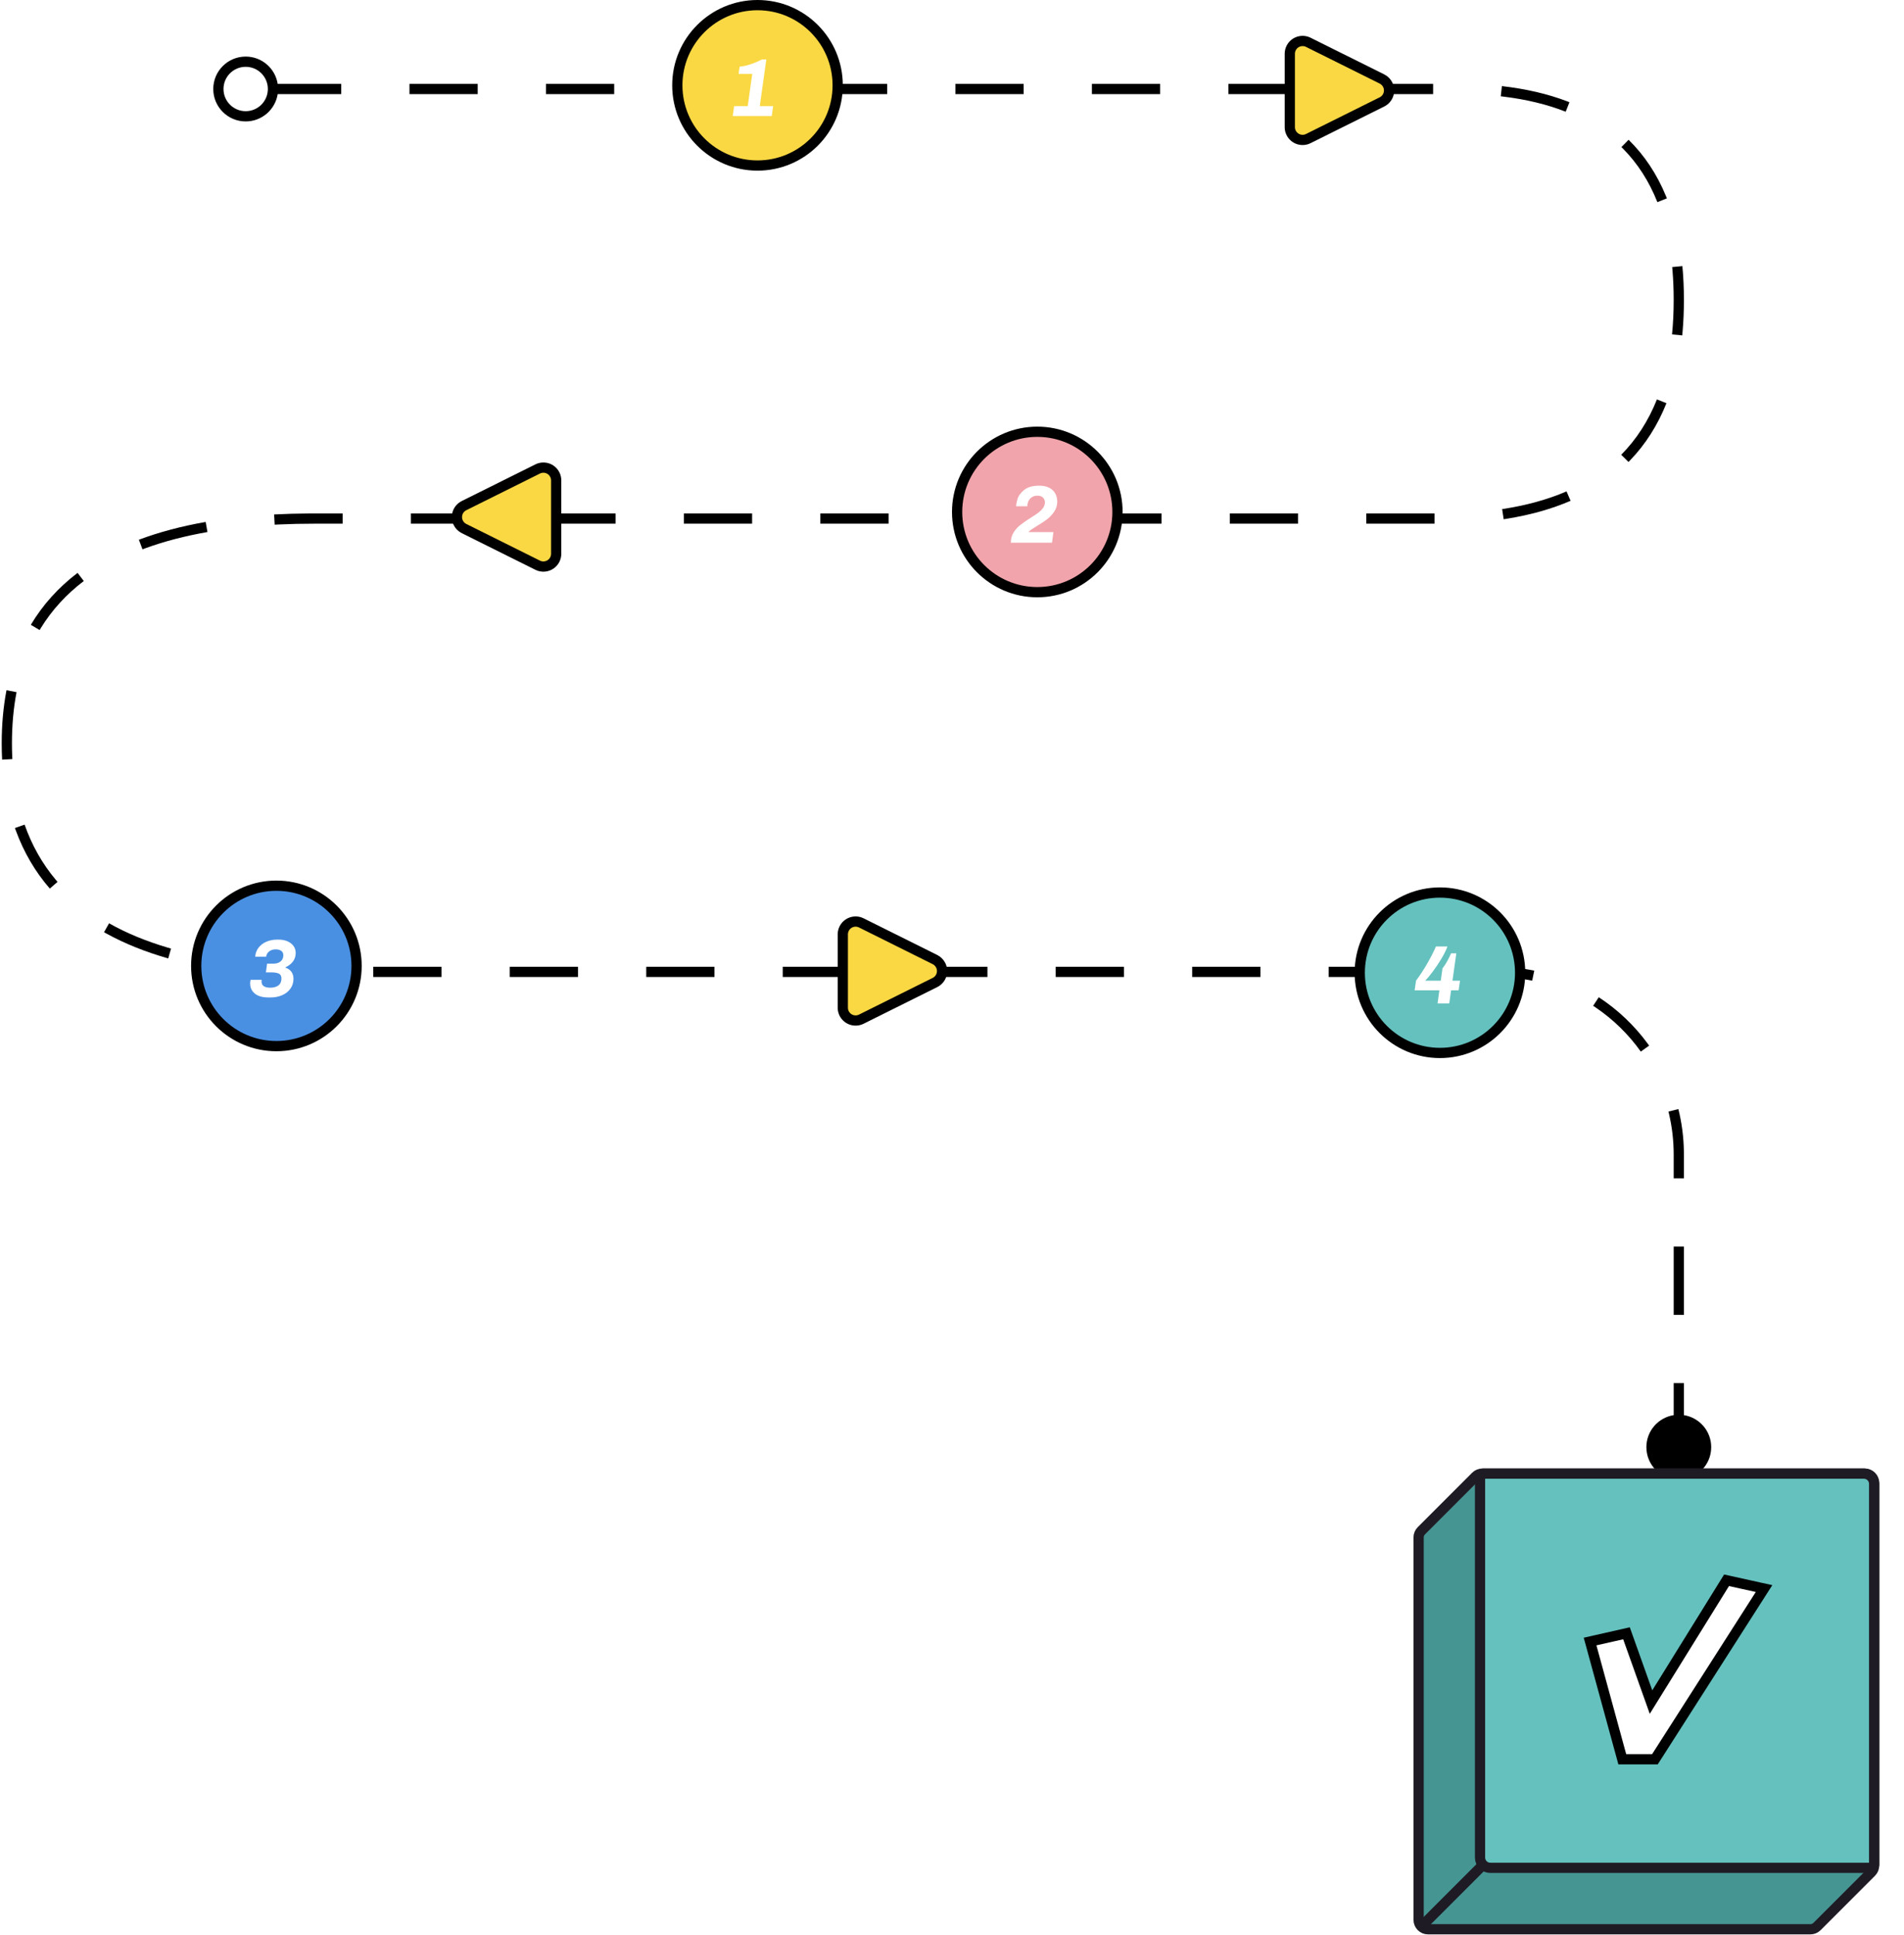 <?xml version="1.0" encoding="UTF-8"?>
<svg width="558px" height="567px" viewBox="0 0 558 567" version="1.1" xmlns="http://www.w3.org/2000/svg" xmlns:xlink="http://www.w3.org/1999/xlink">
    <!-- Generator: Sketch 60 (88103) - https://sketch.com -->
    <title>Group 34</title>
    <desc>Created with Sketch.</desc>
    <defs>
        <filter x="-10.7%" y="-10.7%" width="121.5%" height="121.5%" filterUnits="objectBoundingBox" id="filter-1">
            <feOffset dx="-7" dy="7" in="SourceAlpha" result="shadowOffsetOuter1"></feOffset>
            <feColorMatrix values="0 0 0 0 0   0 0 0 0 0   0 0 0 0 0  0 0 0 0.07 0" type="matrix" in="shadowOffsetOuter1" result="shadowMatrixOuter1"></feColorMatrix>
            <feMerge>
                <feMergeNode in="shadowMatrixOuter1"></feMergeNode>
                <feMergeNode in="SourceGraphic"></feMergeNode>
            </feMerge>
        </filter>
    </defs>
    <g id="Page-1" stroke="none" stroke-width="1" fill="none" fill-rule="evenodd">
        <g id="software" transform="translate(-753, -4767)">
            <g id="Group-34" transform="translate(755, 4767)">
                <path id="Path-3" d="M491.5,405.231 L491.501,414.618 C496.034,415.338 499.5,419.264 499.5,424 C499.5,429.247 495.247,433.5 490,433.5 C484.753,433.5 480.5,429.247 480.5,424 C480.5,419.264 483.966,415.337 488.5,414.618 L488.5,405.231 L491.5,405.231 Z M491.5,365.231 L491.5,385.231 L488.5,385.231 L488.5,365.231 L491.5,365.231 Z M489.877,324.946 C490.878,328.973 491.423,333.123 491.492,337.339 L491.5,338.243 L491.5,345.231 L488.5,345.231 L488.5,338.244 C488.499,334.247 488.047,330.311 487.162,326.487 L486.966,325.67 L489.877,324.946 Z M466.541,292.177 C472.086,295.8 476.94,300.399 480.859,305.736 L481.307,306.355 L478.864,308.097 C475.232,303.004 470.709,298.598 465.525,295.103 L464.9,294.688 L466.541,292.177 Z M436.486,283.249 C439.974,283.249 443.421,283.574 446.795,284.213 L447.637,284.38 L447.032,287.318 C443.876,286.668 440.649,286.311 437.379,286.256 L436.486,286.249 L427.39,286.249 L427.39,283.249 L436.486,283.249 Z M407.39,283.249 L407.39,286.249 L387.39,286.249 L387.39,283.249 L407.39,283.249 Z M367.39,283.249 L367.39,286.249 L347.39,286.249 L347.39,283.249 L367.39,283.249 Z M327.39,283.249 L327.39,286.249 L307.39,286.249 L307.39,283.249 L327.39,283.249 Z M287.39,283.249 L287.39,286.249 L267.39,286.249 L267.39,283.249 L287.39,283.249 Z M247.39,283.249 L247.39,286.249 L227.39,286.249 L227.39,283.249 L247.39,283.249 Z M207.39,283.249 L207.39,286.249 L187.39,286.249 L187.39,283.249 L207.39,283.249 Z M167.39,283.249 L167.39,286.249 L147.39,286.249 L147.39,283.249 L167.39,283.249 Z M127.39,283.249 L127.39,286.249 L107.39,286.249 L107.39,283.249 L127.39,283.249 Z M67.579,281.791 C73.334,282.516 79.466,282.975 85.974,283.165 L87.375,283.202 L87.305,286.201 C80.651,286.047 74.37,285.62 68.463,284.921 L67.203,284.767 L67.579,281.791 Z M29.964,270.517 C35.015,273.368 40.745,275.744 47.157,277.641 L48.123,277.922 L47.3,280.807 C40.596,278.894 34.578,276.475 29.246,273.55 L28.489,273.129 L29.964,270.517 Z M5.208,241.607 C7.343,247.68 10.399,253.079 14.38,257.811 L14.862,258.376 L12.595,260.34 C8.294,255.377 4.976,249.708 2.643,243.34 L2.378,242.602 L5.208,241.607 Z M-0.096,202.225 L2.85,202.793 C1.953,207.444 1.502,212.431 1.5,217.754 C1.5,219.036 1.525,220.277 1.574,221.498 L1.617,222.41 L-1.38,222.565 C-1.46,220.998 -1.5,219.407 -1.5,217.753 C-1.498,212.245 -1.03,207.069 -0.096,202.225 Z M20.735,167.844 L22.551,170.232 C17.426,174.13 13.243,178.706 9.995,183.965 L9.61,184.599 L7.034,183.061 C10.532,177.202 15.102,172.128 20.735,167.844 Z M58.279,152.923 L58.797,155.878 C52.176,157.041 46.132,158.617 40.665,160.606 L39.759,160.942 L38.701,158.134 C44.586,155.918 51.112,154.182 58.279,152.923 Z M98.416,150.434 L98.416,153.434 L90,153.434 C86.528,153.434 83.158,153.508 79.89,153.656 L78.496,153.724 L78.34,150.728 C81.625,150.557 85.011,150.46 88.499,150.439 L90,150.434 L98.416,150.434 Z M178.416,150.434 L178.416,153.434 L158.416,153.434 L158.416,150.434 L178.416,150.434 Z M138.416,150.434 L138.416,153.434 L118.416,153.434 L118.416,150.434 L138.416,150.434 Z M218.416,150.434 L218.416,153.434 L198.416,153.434 L198.416,150.434 L218.416,150.434 Z M258.416,150.434 L258.416,153.434 L238.416,153.434 L238.416,150.434 L258.416,150.434 Z M298.416,150.434 L298.416,153.434 L278.416,153.434 L278.416,150.434 L298.416,150.434 Z M338.416,150.434 L338.416,153.434 L318.416,153.434 L318.416,150.434 L338.416,150.434 Z M378.416,150.434 L378.416,153.434 L358.416,153.434 L358.416,150.434 L378.416,150.434 Z M418.416,150.434 L418.416,153.434 L398.416,153.434 L398.416,150.434 L418.416,150.434 Z M457.099,143.972 L458.288,146.726 C452.749,149.119 446.526,150.869 439.622,151.981 L438.676,152.129 L438.227,149.162 C445.264,148.098 451.554,146.366 457.099,143.972 Z M483.594,117.021 L486.38,118.134 C483.81,124.57 480.271,130.139 475.765,134.83 L475.26,135.347 L473.128,133.237 C477.587,128.731 481.075,123.329 483.594,117.021 Z M491.05,77.969 C491.349,81.125 491.499,84.419 491.5,87.852 C491.5,91.085 491.37,94.18 491.11,97.159 L491.006,98.27 L488.02,97.973 C488.34,94.756 488.5,91.392 488.5,87.852 C488.499,84.883 488.384,82.025 488.155,79.278 L488.064,78.252 L491.05,77.969 Z M475.285,40.949 C479.931,45.507 483.58,51.003 486.23,57.425 L486.51,58.116 L483.722,59.224 C481.293,53.113 477.941,47.898 473.663,43.568 L473.184,43.091 L475.285,40.949 Z M70,16.576 C74.736,16.576 78.662,20.041 79.382,24.575 L98,24.576 L98,27.576 L79.382,27.576 C78.663,32.11 74.736,35.576 70,35.576 C64.753,35.576 60.5,31.323 60.5,26.076 C60.5,20.829 64.753,16.576 70,16.576 Z M438.161,25.229 C445.191,26.034 451.533,27.505 457.188,29.646 L457.954,29.943 L456.855,32.734 C451.507,30.628 445.469,29.155 438.742,28.32 L437.82,28.21 L438.161,25.229 Z M70,19.576 C66.41,19.576 63.5,22.486 63.5,26.076 C63.5,29.666 66.41,32.576 70,32.576 C73.59,32.576 76.5,29.666 76.5,26.076 C76.5,22.486 73.59,19.576 70,19.576 Z M418,24.576 L418,27.576 L398,27.576 L398,24.576 L418,24.576 Z M378,24.576 L378,27.576 L358,27.576 L358,24.576 L378,24.576 Z M338,24.576 L338,27.576 L318,27.576 L318,24.576 L338,24.576 Z M298,24.576 L298,27.576 L278,27.576 L278,24.576 L298,24.576 Z M258,24.576 L258,27.576 L238,27.576 L238,24.576 L258,24.576 Z M218,24.576 L218,27.576 L198,27.576 L198,24.576 L218,24.576 Z M178,24.576 L178,27.576 L158,27.576 L158,24.576 L178,24.576 Z M138,24.576 L138,27.576 L118,27.576 L118,24.576 L138,24.576 Z" fill="#000000" fill-rule="nonzero"></path>
                <g id="Group-30" filter="url(#filter-1)" transform="translate(420, 424)">
                    <g id="Path-17">
                        <g id="path-1-link" fill="#000000" fill-rule="nonzero">
                            <path d="M16.964,1.025 L1.025,16.964 C0.369,17.62 0,18.51 0,19.439 L0,131.5 C0,133.433 1.567,135 3.5,135 L115.561,135 C116.49,135 117.38,134.631 118.036,133.975 L133.975,118.036 C134.631,117.38 135,116.49 135,115.561 L135,3.5 C135,1.567 133.433,0 131.5,0 L19.439,0 C18.51,0 17.62,0.369 16.964,1.025 Z" id="path-1"></path>
                        </g>
                        <path d="M17.494,1.555 L1.555,17.494 C1.04,18.01 0.75,18.709 0.75,19.439 L0.75,131.5 C0.75,133.019 1.981,134.25 3.5,134.25 L115.561,134.25 C116.291,134.25 116.99,133.96 117.506,133.445 L133.445,117.506 C133.96,116.99 134.25,116.291 134.25,115.561 L134.25,3.5 C134.25,1.981 133.019,0.75 131.5,0.75 L19.439,0.75 C18.709,0.75 18.01,1.04 17.494,1.555 Z" id="Path" stroke="#1F1B24" stroke-width="3" fill="#459593"></path>
                    </g>
                    <path d="M19.75,0.75 L131.25,0.75 C132.907,0.75 134.25,2.093 134.25,3.75 L134.25,115.25 C134.25,115.802 133.802,116.25 133.25,116.25 L21.75,116.25 C20.093,116.25 18.75,114.907 18.75,113.25 L18.75,1.75 C18.75,1.198 19.198,0.75 19.75,0.75 Z" id="Rectangle" stroke="#1F1B24" stroke-width="3" fill="#64C1BE" fill-rule="nonzero"></path>
                    <g id="Group-7" transform="translate(51, 32)" fill="#FFFFFF" stroke="#000000" stroke-width="3">
                        <polygon id="V" points="17.859 35.69 39.995 0 50.985 2.427 18.998 52.447 9.44 52.447 0 17.947 10.671 15.532"></polygon>
                    </g>
                    <path d="M1.5,133.5 L19.5,115.5 L1.5,133.5 Z" id="Path-18" stroke="#1F1B24" stroke-width="3"></path>
                </g>
                <g id="three" transform="translate(54, 258)">
                    <circle id="Oval" stroke="#000000" stroke-width="3" fill="#4A90E2" cx="25" cy="25" r="23.5"></circle>
                    <path d="M23.312,34.24 C24.544,34.24 25.668,34.02 26.684,33.58 C27.7,33.14 28.508,32.504 29.108,31.672 C29.708,30.84 30.008,29.872 30.008,28.768 C30.008,27.952 29.804,27.268 29.396,26.716 C28.988,26.164 28.408,25.76 27.656,25.504 L27.656,25.504 L27.68,25.384 C28.56,25 29.276,24.452 29.828,23.74 C30.38,23.028 30.656,22.176 30.656,21.184 C30.656,20.432 30.448,19.764 30.032,19.18 C29.616,18.596 29.032,18.136 28.28,17.8 C27.528,17.464 26.664,17.296 25.688,17.296 L25.688,17.296 L25.208,17.296 C24.072,17.296 23.028,17.5 22.076,17.908 C21.124,18.316 20.356,18.9 19.772,19.66 C19.188,20.42 18.864,21.296 18.8,22.288 L18.8,22.288 L21.992,22.288 C22.104,21.616 22.416,21.092 22.928,20.716 C23.44,20.34 24.056,20.152 24.776,20.152 C25.464,20.152 26.012,20.296 26.42,20.584 C26.828,20.872 27.032,21.304 27.032,21.88 C27.032,22.648 26.764,23.248 26.228,23.68 C25.692,24.112 25.04,24.328 24.272,24.328 L24.272,24.328 L22.28,24.328 L21.92,26.896 L23.648,26.896 C24.512,26.896 25.2,27.016 25.712,27.256 C26.224,27.496 26.48,27.976 26.48,28.696 C26.48,29.592 26.184,30.264 25.592,30.712 C25,31.16 24.2,31.384 23.192,31.384 C22.36,31.384 21.728,31.232 21.296,30.928 C20.864,30.624 20.648,30.176 20.648,29.584 C20.648,29.424 20.664,29.256 20.696,29.08 L20.696,29.08 L17.432,29.08 C17.352,29.48 17.312,29.84 17.312,30.16 C17.312,31.392 17.776,32.38 18.704,33.124 C19.632,33.868 20.952,34.24 22.664,34.24 L22.664,34.24 L23.312,34.24 Z" id="3" fill="#FFFFFF" fill-rule="nonzero"></path>
                </g>
                <g id="three" transform="translate(395, 260)">
                    <circle id="Oval" stroke="#000000" stroke-width="3" fill="#64C1BE" cx="25" cy="25" r="23.5"></circle>
                    <path d="M27.736,34 L28.264,30.16 L30.472,30.16 L30.88,27.328 L28.672,27.328 L29.8,19.312 L28.264,19.312 C27.96,20.032 27.58,20.804 27.124,21.628 C26.668,22.452 26.208,23.152 25.744,23.728 L25.744,23.728 L25.24,27.328 L20.68,27.328 C21.272,26.736 22.008,25.852 22.888,24.676 C23.768,23.5 24.608,22.248 25.408,20.92 C26.208,19.592 26.808,18.384 27.208,17.296 L27.208,17.296 L23.824,17.296 C23.184,18.816 22.304,20.536 21.184,22.456 C20.064,24.376 19,25.992 17.992,27.304 L17.992,27.304 L17.584,30.16 L24.832,30.16 L24.304,34 L27.736,34 Z" id="4" fill="#FFFFFF" fill-rule="nonzero"></path>
                </g>
                <path d="M393.857,13.99 L404.602,35.579 C405.524,37.433 404.769,39.684 402.915,40.607 C402.396,40.866 401.824,41 401.244,41 L379.755,41 C377.684,41 376.005,39.321 376.005,37.25 C376.005,36.67 376.139,36.098 376.398,35.579 L387.142,13.99 C388.065,12.136 390.316,11.381 392.17,12.304 C392.901,12.668 393.493,13.26 393.857,13.99 Z" id="Triangle" stroke="#000000" stroke-width="3" fill="#FAD843" fill-rule="nonzero" transform="translate(390.5, 26.5) scale(-1, 1) rotate(-90) translate(-390.5, -26.5) "></path>
                <path d="M262.857,271.99 L273.602,293.579 C274.524,295.433 273.769,297.684 271.915,298.607 C271.396,298.866 270.824,299 270.244,299 L248.755,299 C246.684,299 245.005,297.321 245.005,295.25 C245.005,294.67 245.139,294.098 245.398,293.579 L256.142,271.99 C257.065,270.136 259.316,269.381 261.17,270.304 C261.901,270.668 262.493,271.26 262.857,271.99 Z" id="Triangle" stroke="#000000" stroke-width="3" fill="#FAD843" fill-rule="nonzero" transform="translate(259.5, 284.5) scale(-1, 1) rotate(-90) translate(-259.5, -284.5) "></path>
                <path d="M149.857,138.99 L160.602,160.579 C161.524,162.433 160.769,164.684 158.915,165.607 C158.396,165.866 157.824,166 157.244,166 L135.755,166 C133.684,166 132.005,164.321 132.005,162.25 C132.005,161.67 132.139,161.098 132.398,160.579 L143.142,138.99 C144.065,137.136 146.316,136.381 148.17,137.304 C148.901,137.668 149.493,138.26 149.857,138.99 Z" id="Triangle" stroke="#000000" stroke-width="3" fill="#FAD843" fill-rule="nonzero" transform="translate(146.5, 151.5) scale(-1, 1) rotate(-270) translate(-146.5, -151.5) "></path>
                <g id="two" transform="translate(277, 125)">
                    <circle id="Oval" stroke="#000000" stroke-width="3" fill="#F1A4AB" cx="25" cy="25" r="23.5"></circle>
                    <path d="M29.312,34 L29.72,30.904 L22.424,30.904 C22.568,30.68 22.82,30.444 23.18,30.196 C23.54,29.948 24.072,29.608 24.776,29.176 C25.96,28.472 26.964,27.812 27.788,27.196 C28.612,26.58 29.328,25.828 29.936,24.94 C30.544,24.052 30.848,23.056 30.848,21.952 C30.848,21.104 30.66,20.328 30.284,19.624 C29.908,18.92 29.328,18.356 28.544,17.932 C27.76,17.508 26.784,17.296 25.616,17.296 C23.616,17.296 22.112,17.724 21.104,18.58 C20.096,19.436 19.468,20.28 19.22,21.112 C18.972,21.944 18.824,22.68 18.776,23.32 L18.776,23.32 L22.088,23.32 C22.088,22.408 22.36,21.664 22.904,21.088 C23.448,20.512 24.16,20.224 25.04,20.224 C25.728,20.224 26.264,20.408 26.648,20.776 C27.032,21.144 27.224,21.616 27.224,22.192 C27.224,22.784 27.04,23.332 26.672,23.836 C26.304,24.34 25.848,24.796 25.304,25.204 C24.76,25.612 24,26.12 23.024,26.728 C21.792,27.512 20.792,28.204 20.024,28.804 C19.256,29.404 18.6,30.136 18.056,31 C17.512,31.864 17.24,32.864 17.24,34 L17.24,34 L29.312,34 Z" id="2" fill="#FFFFFF" fill-rule="nonzero"></path>
                </g>
                <g id="one" transform="translate(195, 0)">
                    <circle id="Oval" stroke="#000000" stroke-width="3" fill="#FAD843" cx="25" cy="25" r="23.5"></circle>
                    <path d="M29.168,34 L29.576,31.096 L25.664,31.096 L27.584,17.416 L26.312,17.416 C25.24,17.976 24.108,18.452 22.916,18.844 C21.724,19.236 20.672,19.464 19.76,19.528 L19.76,19.528 L19.448,21.664 L23.456,21.664 L22.136,31.096 L18.152,31.096 L17.744,34 L29.168,34 Z" id="1" fill="#FFFFFF" fill-rule="nonzero"></path>
                </g>
            </g>
        </g>
    </g>
</svg>